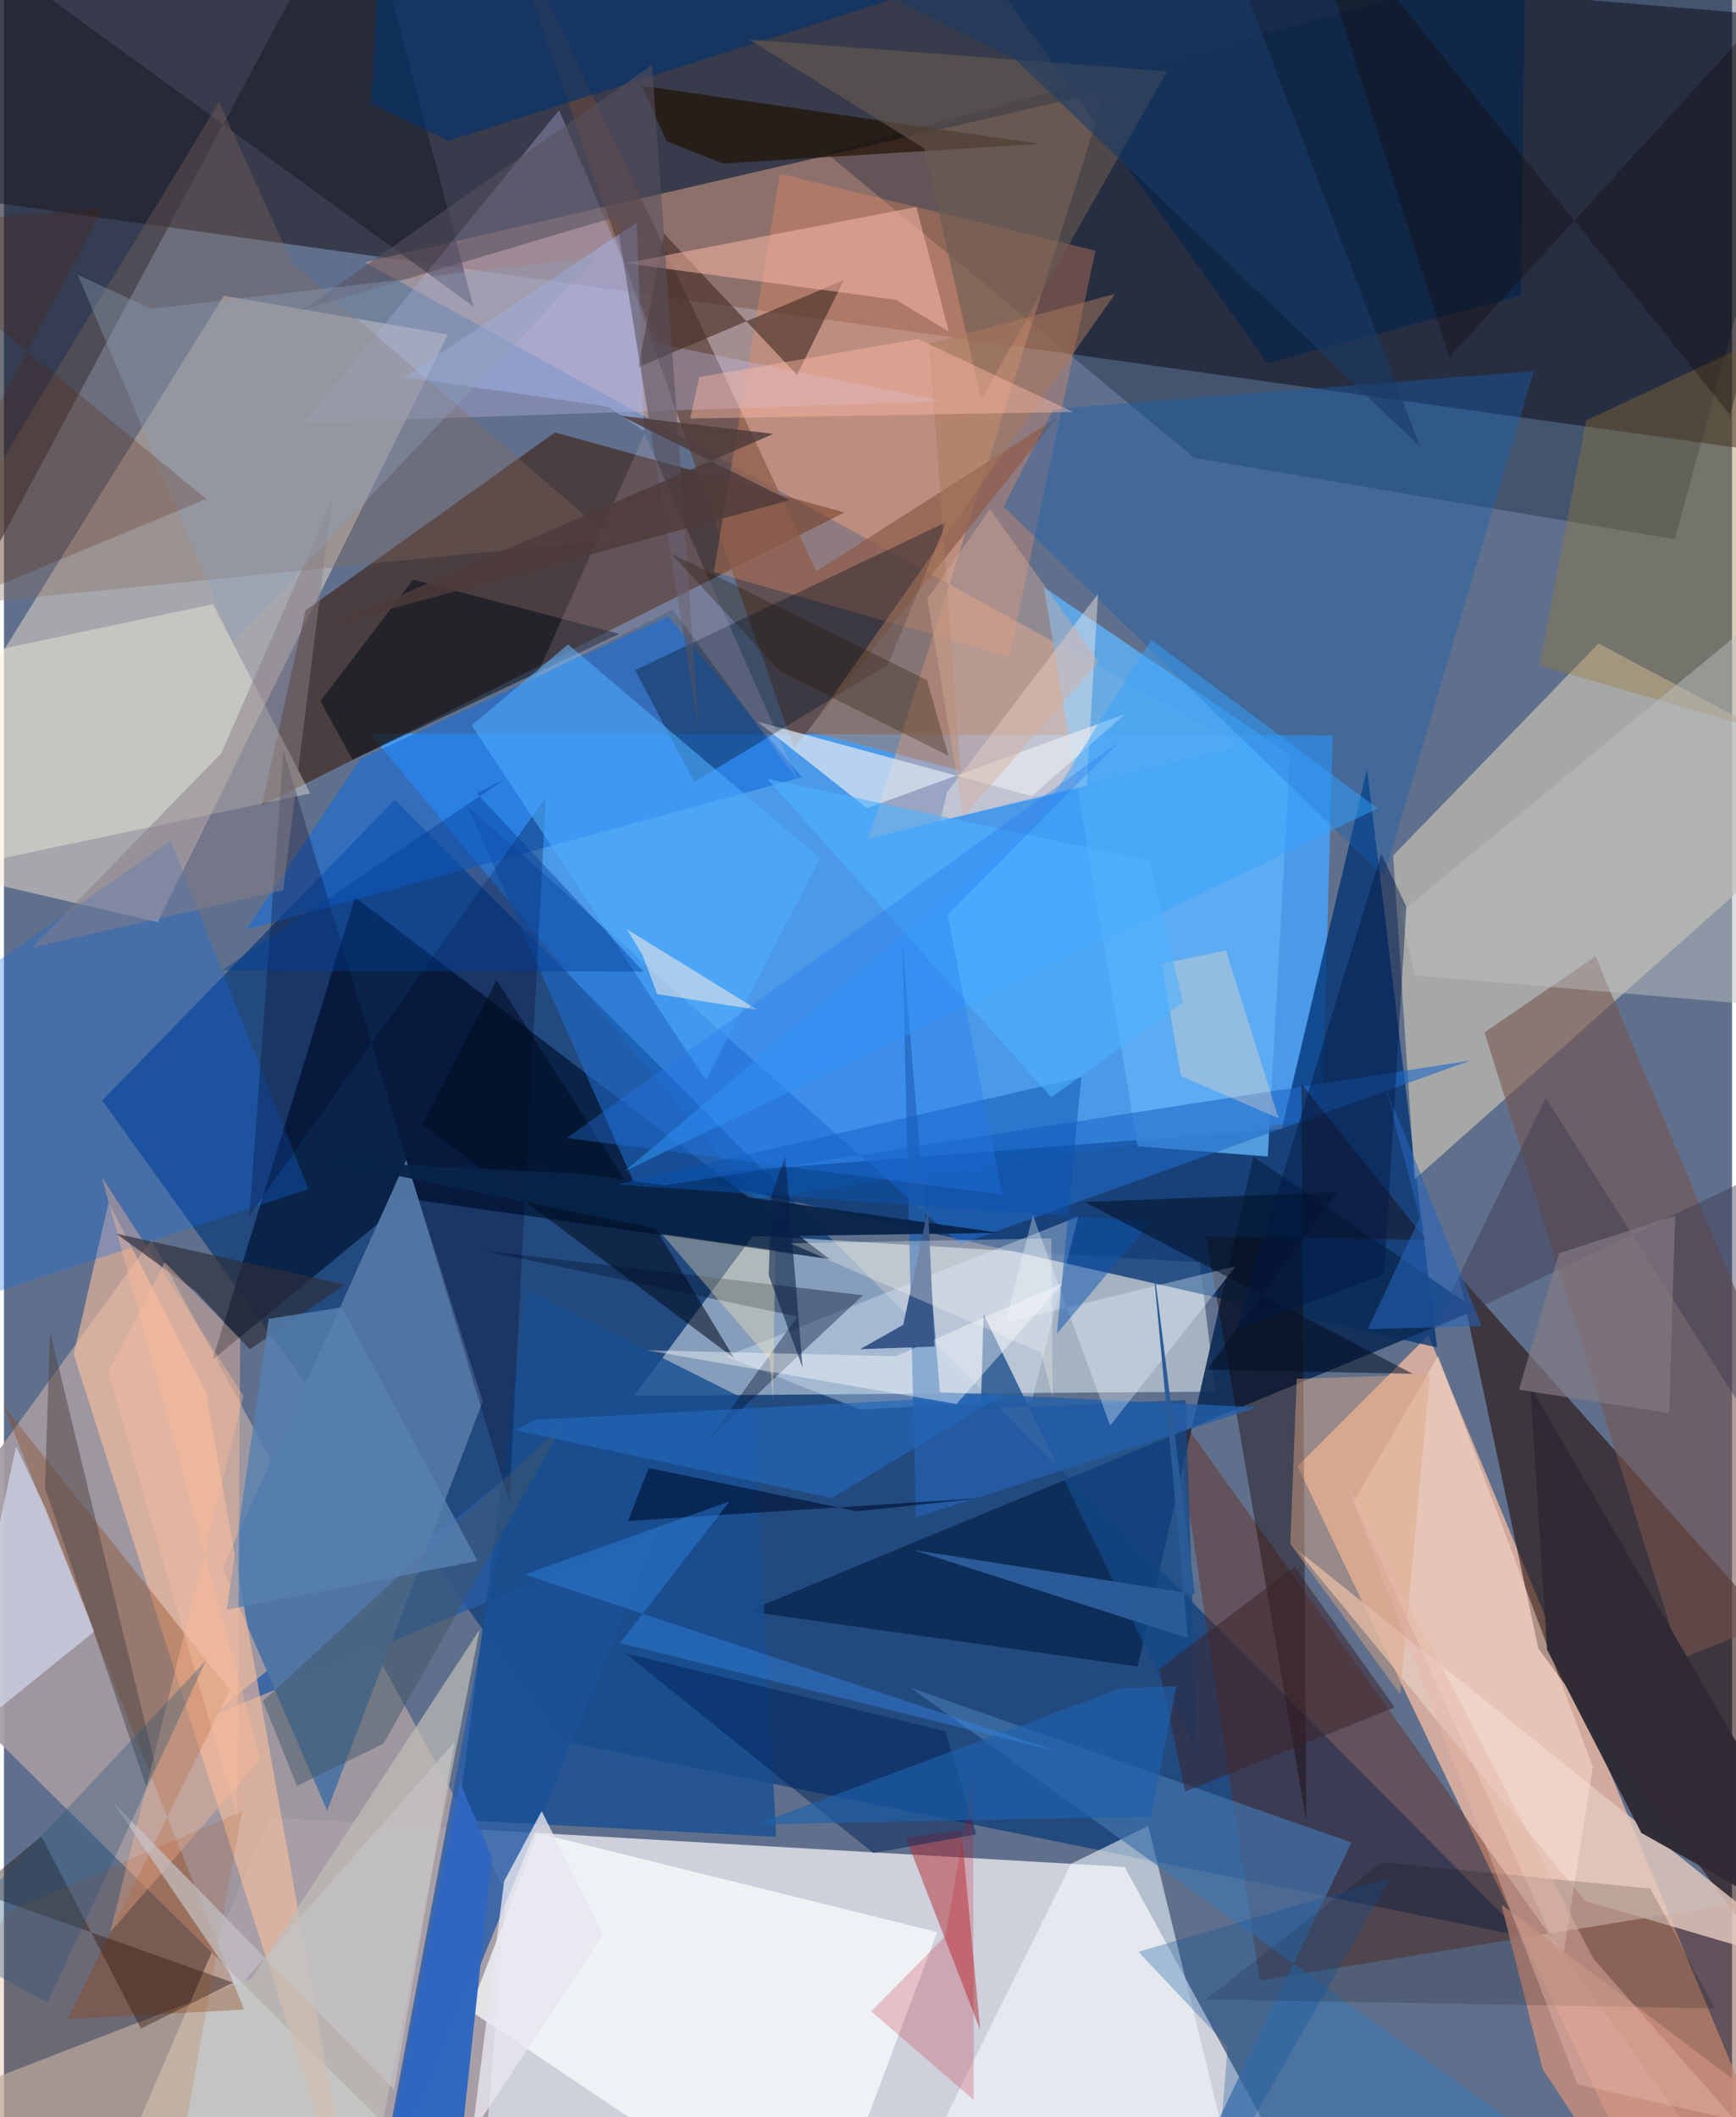 <svg xmlns="http://www.w3.org/2000/svg" width="228" height="278" viewBox="0 0 836 1024"><path fill="#60708c" d="M0 0h836v1024H0z"/><path fill="#dedfe7" fill-opacity=".871" d="M542.199 902.968l69.441 127.482-559.408 26.101 76.367-177.5z"/><path fill="#150e14" fill-opacity=".537" d="M891.397 10.408L19.792-62-62 89.991l960 134.922z"/><path fill="#47a2fc" fill-opacity=".831" d="M642.811 355.669l-5.141 185.213-274.183 38.973-186.404-225.086z"/><path fill="#023678" fill-opacity=".651" d="M47.512 532.275l141.619-145.478 546.567 549.95-465.206-94.614z"/><path fill="#fdc1a3" fill-opacity=".722" d="M805.777 1086h66.275L689.09 645.814l-63.288 63.335z"/><path fill="#fbb291" fill-opacity=".443" d="M174.458 126.836L533.01 44.084 418.28 405.546l180.95-44.8z"/><path fill="#a59ba3" fill-opacity=".922" d="M242.946 914.996l-12.652 158.052L-62 783.488l133.293-183.75z"/><path fill="#f4e4d3" fill-opacity=".471" d="M214.808 161.735L74.325 446.025-62 414.296l168.342-271.247z"/><path fill="#eff7fc" fill-opacity=".486" d="M578.545 610.562L362.48 597.57l-57.504 77.483 281.008-1.947z"/><path fill="#003172" fill-opacity=".753" d="M659.425 372.092l-41.26 173.93-292.148 22.487 367.286 83.212z"/><path fill="#c3bfb2" fill-opacity=".714" d="M672.065 413.772l10.373 156.59L898 378.607l-126.586-67.382z"/><path fill="#250d09" fill-opacity=".584" d="M703.752 616.841l38.54 180.537L898 1007.106l-59.443-239.181z"/><path fill="#3a1808" fill-opacity=".561" d="M145.888 295.274l120.686-86.121L406.6 247.848 124.698 389.652z"/><path fill="#021838" fill-opacity=".753" d="M100.95 657.616l94.597-77.836 203.902 29.197-229.566-174.923z"/><path fill="#0a2b55" fill-opacity=".898" d="M604.433 559.417l107.884 74.049-352.652 145.863 188.809 26.715z"/><path fill="#632714" fill-opacity=".4" d="M854.93 1086L565.9 681.175l41.624 276.75 235.747-38.24z"/><path fill="#285ca5" fill-opacity=".808" d="M99.994 830.132l216.442-89.393-138.976 338.85 68.702-367.238z"/><path fill="#1b1f2e" fill-opacity=".624" d="M227.135 148.27L-62-62l31.877 376.612L171.446-62z"/><path fill="#00122e" fill-opacity=".298" d="M896.461-62l-88.16 322.853-232.348-39.368-178.1-147.446z"/><path fill="#5175a3" fill-opacity=".988" d="M194.612 561.174l36.981 116.647-75.263 197.927-50.594-117.13z"/><path fill="#5f4540" fill-opacity=".729" d="M382.185 361.736L234-62l158.992 338.304 116.456-74.362z"/><path fill="#fbfeff" fill-opacity=".718" d="M225.373 972.413l32.863-85.84 193.279 47.916L394.677 1086z"/><path fill="#5eaff3" fill-opacity=".839" d="M611.4 559.361l-62.93-4.909-45.441-270.44 119.167 81.038z"/><path fill="#fec09e" fill-opacity=".588" d="M33.729 655.002l16.884-73.426 47.012 91.518L171.166 1086z"/><path fill="#f49363" fill-opacity=".318" d="M486.338 317.37l-142.91-40.628L375.41 84.056l152.642 37.175z"/><path fill="#e5cabf" fill-opacity=".808" d="M624.92 749.005l216.34 173.482 56.74 35.99-133.075-39.12z"/><path fill="#156bdb" fill-opacity=".58" d="M385.966 375.914l-64.64-77.791L172.52 367l-55.22 82.58z"/><path fill="#c3bdf1" fill-opacity=".322" d="M268.57 53.285L145.347 204.43l310.33-10.293L316.07 166.19z"/><path fill="#76544d" fill-opacity=".58" d="M810.978 802.45l-94.716-303.132 53.692-36.816L898 767.686z"/><path fill="#bfbeb7" fill-opacity=".694" d="M119.65 956.991L-62 1027.362l236.734 42.287 55.35-281.357z"/><path fill="#1f69c8" fill-opacity=".6" d="M306.254 575.356L224.182 389.89l238.456 211.96 246.788-88.894z"/><path fill="#165fae" fill-opacity=".396" d="M740.077 179.513l-232.309 18.294-24.153 47.185 183.912 179.221z"/><path fill="#ffffec" fill-opacity=".345" d="M101.101 292.184l47.04 91.567L-58.6 427.297l53.385-112.565z"/><path fill="#8c3f10" fill-opacity=".337" d="M-.325 679.696l109.588 137.752-78.437 159.124 85.3-4.62z"/><path fill="#d6e3ef" fill-opacity=".765" d="M417.517 390.866l-53.015-41.841 132.761 36.036 44.96-39.63z"/><path fill="#160400" fill-opacity=".392" d="M688.037 599.72L627.68 524.3l2.378 356.767-48.455-282.974z"/><path fill="#f4fdff" fill-opacity=".557" d="M451.888 1031.429L603.055 1086 553.57 883.144l-37.296 18.294z"/><path fill="#116ae6" fill-opacity=".306" d="M-59.717 643.447L147.3 575.131 80.692 406.594l-138.169 96.198z"/><path fill="#866a5f" fill-opacity=".333" d="M294.509 260.957L139.256 127.044l-35.138-77.73-148.85 245.416z"/><path fill="#174e92" fill-opacity=".796" d="M362.358 678.707l-109.35-54.68-33.556 256.178 154.158 8.228z"/><path fill="#4374ad" fill-opacity=".682" d="M812.673 1086L438.696 816.335l213.221 74.835-71.28 148.569z"/><path fill="#000f23" fill-opacity=".353" d="M455.922 252.484l-28.134 68.902-93.87 56.864-28.55-54.12z"/><path fill="#ffe6d6" fill-opacity=".447" d="M693.86 655.895l74.785 198.584-14.716 93.906-100.872-222.22z"/><path fill="#daecff" fill-opacity=".357" d="M414.22 681.693l-65.056-25.633 170.582-67.655-22.403 88.99z"/><path fill="#462d25" fill-opacity=".624" d="M383.647 181.315L319.3 112.983 306.941 177.5l99.384-42.043z"/><path fill="#061735" fill-opacity=".404" d="M231.467 604.796l184.08 21.671-75.249 70.542 43.648-60.23z"/><path fill="#144988" fill-opacity=".745" d="M472.551 681.35l99.183-4.168 5.553 170.978-103.339-212.443z"/><path fill="#000a12" fill-opacity=".51" d="M168.614 367.473l-15.525-28.392 44.824-58.742 99.79 26.26z"/><path fill="#fbbaab" fill-opacity=".518" d="M300.626 127.287l140.779-27.205 15.706 60.347-25.528-15.408z"/><path fill="#b32c31" fill-opacity=".49" d="M436.288 888.783l-26.883 3.65 53.744-7.255 9.13 96.618z"/><path fill="#dce2fc" fill-opacity=".573" d="M43.72 789.067l-68.839 55.679L5.85 699.574l14.158 29.79z"/><path fill="#997937" fill-opacity=".361" d="M742.908 321.846L898 367.087V141.312l-132.614 62.055z"/><path fill="#c98e7d" fill-opacity=".812" d="M744.383 1000.709l-19.99-79.584L898 1052.06l-108.135 17.571z"/><path fill="#000023" fill-opacity=".275" d="M244.482 726.178l17.63-340.513L118.74 587.823l16.462-224.804z"/><path fill="#50aeff" fill-opacity=".557" d="M339.586 522.487l55.133-107.528-121.796-103.267-46.675 39.07z"/><path fill="#302a35" fill-opacity=".973" d="M738.394 670.42L898 946.018l-105.859-59.495-45.639-88.674z"/><path fill="#235fab" fill-opacity=".78" d="M606.143 680.648l-164.99 53.387-6.54-278.164 18.196 217.473z"/><path fill="#3066bf" fill-opacity=".988" d="M236.124 898.538l-15.529-36.474-43.499 222.069 38.747 1.867z"/><path fill="#05244b" fill-opacity=".635" d="M733.903 142.99l-122.65 32.613L481.301-5.963 736.477-62z"/><path fill="#201000" fill-opacity=".663" d="M501.068 69.59l-153.281 9.505-27.25-10.774-11.951-26.851z"/><path fill="#01326e" fill-opacity=".592" d="M183.695-62l-5.997 112.146 37.199 17.878L455.336-8.374z"/><path fill-opacity=".161" d="M581.28 967.095l246.354 4.258-31.115-57.914-129.814-12.78z"/><path fill="#f5ebe9" fill-opacity=".439" d="M529.296 287.215l-5.503 92.947-70.925 16.927 3.353-13.802z"/><path fill="#6a5b51" fill-opacity=".584" d="M445.171 71.789l-84.563-52.65 202.113 15.306-89.97 158.701z"/><path fill="#514746" fill-opacity=".514" d="M19.842 719.54l48.994 144.634 4.368-10.434-50.959-209.823z"/><path fill="#babfbe" fill-opacity=".49" d="M675.528 441.438l7.038 30.263L898 490.287l-.293-232.169z"/><path fill="#160a03" fill-opacity=".388" d="M18.134 888.123l48.125 93.025 44.514-22.23-124.637-44.205z"/><path fill="#fbdbc2" fill-opacity=".345" d="M559.965 466.15l9.474 54.346 47.218 20.43-25.482-81.233z"/><path fill="#000d21" fill-opacity=".561" d="M353.295 656.936l-39.814-65.862-75.175-116.897-36.062 69.592z"/><path fill="#feb997" fill-opacity=".388" d="M115.836 675.1L51.398 934.618l72.738-83.832L47.4 569.438z"/><path fill="#aa785d" fill-opacity=".502" d="M447.636 166.149l15.155 206.532-73.801-18.967L537.5 142.166z"/><path fill="#a5b8f0" fill-opacity=".459" d="M291.91 196.622l-98.126-14.212 112.338-74.749 3.533 100.737z"/><path fill="#57505e" fill-opacity=".565" d="M296.185 104.845l40.004 248.123-22.672-321.577-168.952 118.446z"/><path fill="#3b232a" fill-opacity=".506" d="M558.83 807.316l65.51-49.495 48.51 67.954-101.42 40.66z"/><path fill="#002358" fill-opacity=".49" d="M455.393 837.32l-154.79-37.713 119.979 96.67 49.819-9.048z"/><path fill="#415566" fill-opacity=".486" d="M141.764 863.78l-16.492-40.957 145.497-134.096-87.165 154.603z"/><path fill="#34a3ff" fill-opacity=".467" d="M300.274 566.536l364.22-175.529-109.388-81.536-55.164 87.489z"/><path fill="#2366b9" fill-opacity=".675" d="M400.523 724.558l-153.151-32.822 9.795-5.078 225.927-11.985z"/><path fill="#fff2e3" fill-opacity=".506" d="M315.999 480.812l48.595 7.636-63.19-38.972 7.625 12.646z"/><path fill="#2e2d39" fill-opacity=".667" d="M165.004 621.318L54.232 596.634l38.617 27.975 26.094 28.039z"/><path fill="#dda784" fill-opacity=".459" d="M689.924 664.758l-14.476 154.69-53.15-72.74 3.108-79.84z"/><path fill="#fff" fill-opacity=".4" d="M431.425 655.955l80.972-35.444-51.59 58.581-149.802-26.011z"/><path fill="#082348" fill-opacity=".949" d="M481.29 596.254l-145.568 2.19-181.327-37.121 126.299 6.474z"/><path fill="#887f86" fill-opacity=".494" d="M105.167 364.259l-91.319 93.883 121.254-27.588 23.58-188.409z"/><path fill="#c71326" fill-opacity=".224" d="M469.144 1015.67l-.365-156.018-13.335 76.805-35.917 36.323z"/><path fill="#eaf7ff" fill-opacity=".337" d="M497.787 587.827l-13.212 51.796 111.34-27.198-60.774 77.055z"/><path fill="#ebcae6" fill-opacity=".149" d="M257.244 327.743l66.37-32.9 60.576 82.73L309.924 209.8z"/><path fill="#383751" fill-opacity=".427" d="M858.66 709.428l12.978-152.303-180.42 86.063 54.698-112.151z"/><path fill="#001034" fill-opacity=".627" d="M301.883 735.652l171.385-11.093-60.533 6.388-100.794-20.932z"/><path fill="#ffeeba" fill-opacity=".337" d="M372.044 677.359l1.168-72.58-54.82-7.858 52.077 60.723z"/><path fill="#0a53b1" fill-opacity=".478" d="M521.215 521.016l-224.5 51.887 258.062 18.015-45.408 54.226z"/><path fill="#ffbba7" fill-opacity=".435" d="M336.384 182.377l-4.394 20.063 185.203-3.183-74.989-35.287z"/><path fill="#003d96" fill-opacity=".42" d="M105.438 469.332l203.972.586-80.617-86.153 13.69-7.007z"/><path fill="#1e60ac" fill-opacity=".647" d="M540.345 816.562l26.928-1.04-12.376 63.061-191.342 3.875z"/><path fill="#3a5789" d="M450.222 651.262l-3.174-66.464-12.012 55.961-20.838 11.797z"/><path fill="#5680b0" fill-opacity=".824" d="M229.111 754.965L107.83 778.583l20.242-140.722 35.409-5.55z"/><path fill="#8c9fb8" fill-opacity=".373" d="M71.158 149.343l-35.431-16.405 75.04 177.332L287.09 124.236z"/><path fill="#3487e5" fill-opacity=".427" d="M510.675 847.392l-212.638-52.724 52.91-68.439-99.033 35.31z"/><path fill="#030f21" fill-opacity=".522" d="M582.057 662.399l99.426 2.056-158.747-83.08 122.273-4.805z"/><path fill="#1a3b67" fill-opacity=".569" d="M306.687-62L601.293-2.54l83.881 218.746-196.12-187.65z"/><path fill="#2765bb" fill-opacity=".549" d="M667.894 524.328l17.112 64.7-25.282 53.857 55.143-1.537z"/><path fill="#100903" fill-opacity=".306" d="M898-44.824l-62.904 245.612L624.554-62l74.724 234.859z"/><path fill="#571b00" fill-opacity=".227" d="M-62 109.787L97.861 241.333-62 307.751l109.924-207.1z"/><path fill="#847b83" fill-opacity=".663" d="M808.516 588.043l-56.254 18.113-19.357 66.015 72.658 11.305z"/><path fill="#001844" fill-opacity=".443" d="M678.436 438.557l-10.744 177.838-71.962 27.086 70.555-230.515z"/><path fill="#091f47" fill-opacity=".573" d="M386.348 661.462l-16.379-44.602 1.264-38.188 6.764-19.554z"/><path fill="#af4305" fill-opacity=".149" d="M115.192 876.063L1.03 924.887l-51.242 104.646L77.554 1086z"/><path fill="#054d96" fill-opacity=".286" d="M670.738 908.27l-84.08 147.564 5.345-66.038-43.236-45.772z"/><path fill="#d5ae99" fill-opacity=".412" d="M476.953 246.196l-30.221 43.456 17.434 105.27 65.563-74.75z"/><path fill="#e6b5a8" fill-opacity=".435" d="M769.076 947.543L648.63 715.79l112.607 292.353 76.168 17.217z"/><path fill="#c5c3c5" fill-opacity=".694" d="M217.91 842.634L113.615 961.195l-60.902-89.592 136.043 139.167z"/><path fill="#241600" fill-opacity=".294" d="M446.554 328.95l10.378 36.623-81.411-40.803-52.82-57.014z"/><path fill="#e8e7ef" fill-opacity=".784" d="M241.968 909.86l-15.38 121.565 63.254-95.777-29.687-59.646z"/><path fill="#2b5b97" fill-opacity=".992" d="M572.813 792.341L439.84 749.65l136.273 21.413-20.863-166.03z"/><path fill="#f4bb9e" fill-opacity=".443" d="M113.005 879.524l1.23-232.033-36.486-37-27.265 53.001z"/><path fill="#275279" fill-opacity=".329" d="M-33.91 938.693L-62 973.588 97.674 803.19 21.052 968.656z"/><path fill="#4fb2ff" fill-opacity=".608" d="M369.288 376.675l137.416 154.089 63.653-45.852-16.095-68.576z"/><path fill="#fffef5" fill-opacity=".29" d="M380.52 601.36l121.102 52.771 5.735 21.773-.682-76.959z"/><path fill="#4e3a3a" fill-opacity=".812" d="M298.332 201.082l73.919 8.766-213.962 92.493 221.726-60.369z"/><path fill="#2478eb" fill-opacity=".345" d="M456.516 442.51l26.43 135.299-210.618-27.39 266.734-191.255z"/></svg>
